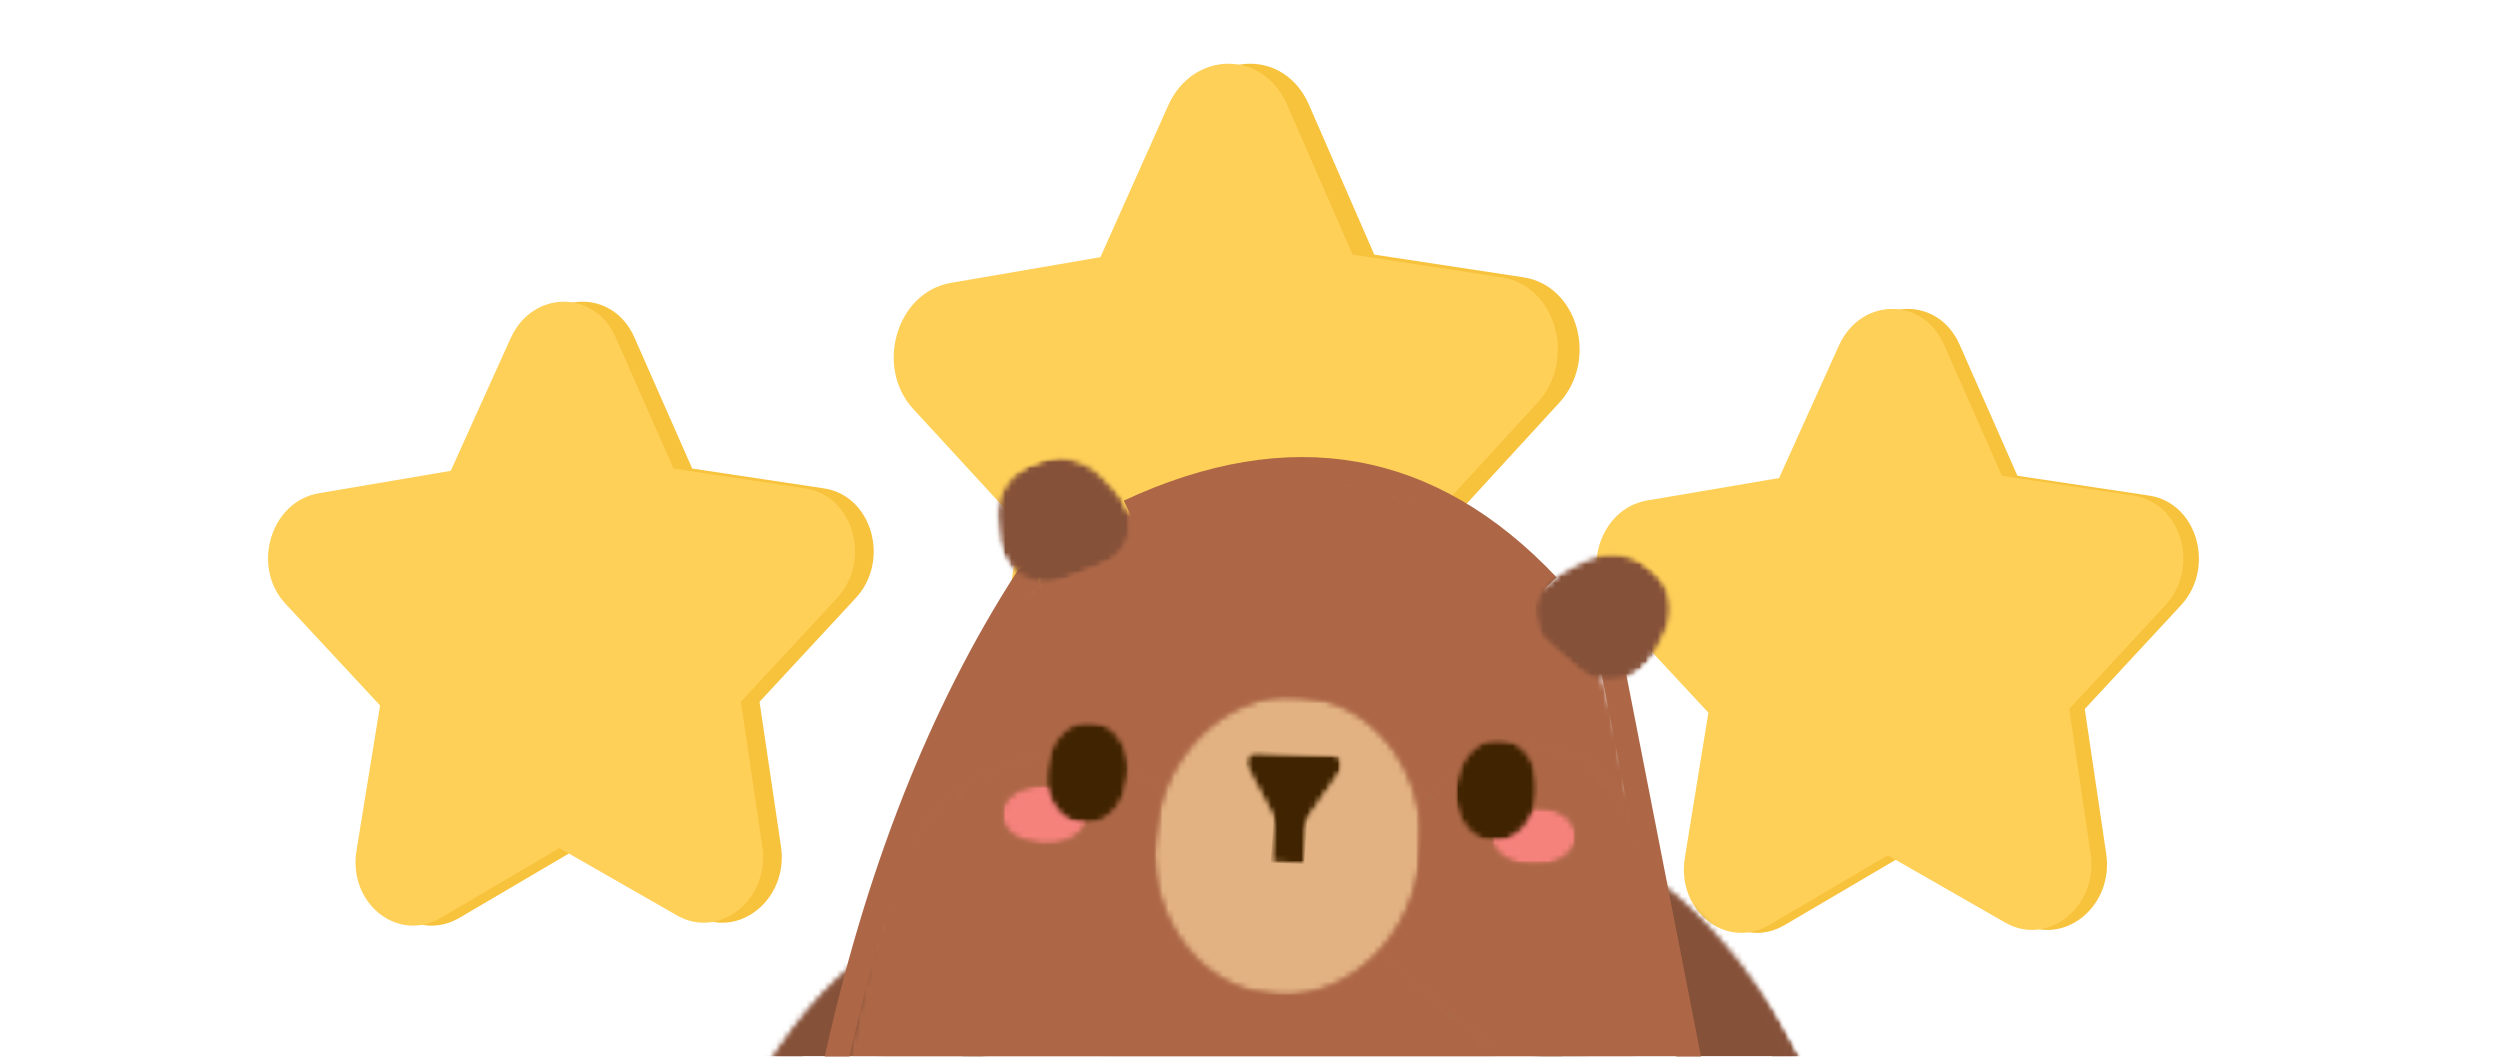 <svg width="414" height="175" viewBox="0 0 414 175" fill="none" xmlns="http://www.w3.org/2000/svg">
<g clip-path="url(#clip0_936_31453)">
<rect width="414" height="175" fill="white"/>
<path d="M216.724 17.262L227.582 42.163L252.288 45.923C261.254 47.286 264.755 59.58 258.196 66.714L240.191 86.339L244.207 113.765C245.661 123.727 236.227 131.438 228.224 126.807L206.192 114.049L183.967 127.253C175.899 132.046 166.572 124.524 168.171 114.531L172.59 87.021L154.867 67.755C148.407 60.752 152.09 48.387 161.077 46.842L185.837 42.584L197.063 17.46C201.167 8.344 212.748 8.227 216.724 17.262Z" fill="#F7C23C"/>
<path d="M213.118 17.262L223.977 42.163L248.683 45.923C257.649 47.286 261.149 59.58 254.591 66.714L236.585 86.339L240.602 113.765C242.056 123.727 232.622 131.438 224.619 126.807L202.586 114.049L180.362 127.253C172.294 132.046 162.967 124.524 164.565 114.531L168.984 87.021L151.261 67.755C144.801 60.752 148.484 48.387 157.472 46.842L182.232 42.584L193.457 17.46C197.561 8.344 209.142 8.227 213.118 17.262Z" fill="#FFD058"/>
<path d="M105.033 55.825L114.632 77.594L136.469 80.879C144.394 82.07 147.489 92.818 141.693 99.056L125.779 116.216L129.332 140.193C130.617 148.902 122.28 155.645 115.205 151.597L95.731 140.445L76.088 151.991C68.957 156.182 60.712 149.607 62.125 140.87L66.029 116.818L50.362 99.976C44.652 93.854 47.907 83.043 55.85 81.691L77.735 77.966L87.655 56C91.282 48.029 101.518 47.926 105.033 55.825Z" fill="#F7C23C"/>
<path d="M101.944 55.825L111.543 77.594L133.381 80.879C141.306 82.07 144.4 92.818 138.604 99.056L122.691 116.216L126.243 140.193C127.529 148.902 119.191 155.645 112.116 151.597L92.642 140.445L72.999 151.991C65.868 156.182 57.623 149.607 59.036 140.87L62.94 116.818L47.273 99.976C41.563 93.854 44.818 83.043 52.761 81.691L74.646 77.966L84.566 56C88.193 48.029 98.429 47.926 101.944 55.825Z" fill="#FFD058"/>
<path d="M324.489 57.021L334.088 78.79L355.926 82.075C363.851 83.267 366.945 94.014 361.149 100.252L345.236 117.412L348.788 141.389C350.073 150.098 341.736 156.841 334.661 152.793L315.187 141.641L295.544 153.187C288.413 157.379 280.168 150.803 281.581 142.066L285.485 118.014L269.818 101.172C264.108 95.05 267.363 84.239 275.306 82.888L297.191 79.162L307.111 57.196C310.738 49.226 320.974 49.123 324.489 57.021Z" fill="#F7C23C"/>
<path d="M321.914 57.021L331.513 78.79L353.35 82.075C361.275 83.267 364.37 94.014 358.574 100.252L342.66 117.412L346.212 141.389C347.498 150.098 339.16 156.841 332.086 152.793L312.611 141.641L292.968 153.187C285.838 157.379 277.593 150.803 279.006 142.066L282.91 118.014L267.243 101.172C261.533 95.05 264.787 84.239 272.731 82.888L294.615 79.162L304.536 57.196C308.162 49.226 318.399 49.123 321.914 57.021Z" fill="#FFD058"/>
<g filter="url(#filter0_d_936_31453)">
<mask id="mask0_936_31453" style="mask-type:luminance" maskUnits="userSpaceOnUse" x="131" y="76" width="136" height="128">
<path d="M131.214 87.309L256.543 76.802L266.102 192.942L140.772 203.449L131.214 87.309Z" fill="white"/>
</mask>
<g mask="url(#mask0_936_31453)">
<mask id="mask1_936_31453" style="mask-type:luminance" maskUnits="userSpaceOnUse" x="131" y="75" width="142" height="126">
<path d="M148.363 75.112L272.866 90.014L255.779 200.977L131.281 186.076L148.363 75.112Z" fill="white"/>
</mask>
<g mask="url(#mask1_936_31453)">
<mask id="mask2_936_31453" style="mask-type:luminance" maskUnits="userSpaceOnUse" x="137" y="82" width="126" height="114">
<path d="M210.693 82.576C234.456 85.42 253.376 102.079 257.662 123.932L261.836 145.202C264.465 158.605 259.974 172.46 249.758 182.431C239.543 192.402 224.848 197.278 210.276 195.533L176.943 191.54C162.365 189.795 149.678 181.648 142.849 169.634C136.02 157.62 135.873 143.213 142.464 130.913L152.914 111.394C163.657 91.34 186.931 79.731 210.693 82.576Z" fill="white"/>
</mask>
<g mask="url(#mask2_936_31453)">
<mask id="mask3_936_31453" style="mask-type:luminance" maskUnits="userSpaceOnUse" x="131" y="76" width="136" height="128">
<path d="M256.543 76.802L131.214 87.31L140.772 203.45L266.102 192.943L256.543 76.802Z" fill="white"/>
</mask>
<g mask="url(#mask3_936_31453)">
<mask id="mask4_936_31453" style="mask-type:luminance" maskUnits="userSpaceOnUse" x="131" y="75" width="142" height="126">
<path d="M148.363 75.113L272.866 90.015L255.779 200.978L131.281 186.076L148.363 75.113Z" fill="white"/>
</mask>
<g mask="url(#mask4_936_31453)">
<mask id="mask5_936_31453" style="mask-type:luminance" maskUnits="userSpaceOnUse" x="137" y="82" width="126" height="114">
<path d="M210.693 82.577C234.456 85.421 253.376 102.08 257.662 123.933L261.836 145.203C264.465 158.606 259.974 172.461 249.758 182.432C239.543 192.403 224.848 197.279 210.276 195.534L176.943 191.541C162.365 189.796 149.678 181.649 142.849 169.635C136.02 157.621 135.873 143.214 142.464 130.914L152.914 111.395C163.657 91.341 186.931 79.732 210.693 82.577Z" fill="white"/>
</mask>
<g mask="url(#mask5_936_31453)">
<path d="M131.114 73.05L290.121 92.083L273.034 203.047L114.027 184.014L131.114 73.05Z" fill="#AD6747"/>
</g>
</g>
</g>
</g>
</g>
</g>
<mask id="mask6_936_31453" style="mask-type:luminance" maskUnits="userSpaceOnUse" x="120" y="137" width="158" height="187">
<path d="M120.667 149.421L263.483 137.448L277.778 311.147L134.962 323.12L120.667 149.421Z" fill="white"/>
</mask>
<g mask="url(#mask6_936_31453)">
<mask id="mask7_936_31453" style="mask-type:luminance" maskUnits="userSpaceOnUse" x="126" y="143" width="148" height="176">
<path d="M216.179 145.428C208.666 143.699 200.216 142.854 192.043 143.539C183.876 144.224 176.123 146.201 169.07 149.157C168.921 149.245 168.771 149.258 168.622 149.34C142.185 161.004 124.187 187.46 126.198 216.624L130.58 269.869C131.742 283.992 138.91 297.03 150.509 306.113C162.107 315.196 177.186 319.58 192.426 318.302L220.355 315.961C252.067 313.302 275.818 287.326 273.399 257.939L269.02 204.725C266.218 175.402 244.447 152.286 216.179 145.428Z" fill="white"/>
</mask>
<g mask="url(#mask7_936_31453)">
<mask id="mask8_936_31453" style="mask-type:luminance" maskUnits="userSpaceOnUse" x="119" y="136" width="160" height="188">
<path d="M264.44 136.675L119.942 148.789L134.336 323.683L278.833 311.569L264.44 136.675Z" fill="white"/>
</mask>
<g mask="url(#mask8_936_31453)">
<mask id="mask9_936_31453" style="mask-type:luminance" maskUnits="userSpaceOnUse" x="120" y="137" width="158" height="187">
<path d="M120.667 149.422L263.483 137.449L277.778 311.148L134.962 323.121L120.667 149.422Z" fill="white"/>
</mask>
<g mask="url(#mask9_936_31453)">
<mask id="mask10_936_31453" style="mask-type:luminance" maskUnits="userSpaceOnUse" x="126" y="143" width="148" height="176">
<path d="M216.179 145.429C208.666 143.7 200.216 142.855 192.043 143.54C183.876 144.225 176.123 146.202 169.07 149.158C168.921 149.246 168.771 149.259 168.622 149.341C142.185 161.005 124.187 187.461 126.198 216.625L130.58 269.87C131.742 283.993 138.91 297.031 150.509 306.114C162.107 315.197 177.186 319.581 192.426 318.303L220.355 315.962C252.067 313.303 275.818 287.327 273.399 257.94L269.02 204.726C266.218 175.403 244.447 152.287 216.179 145.429Z" fill="white"/>
</mask>
<g mask="url(#mask10_936_31453)">
<path d="M277.779 311.148L134.963 323.121L120.668 149.422L263.484 137.449L277.779 311.148Z" fill="#AD6747"/>
</g>
</g>
</g>
</g>
</g>
<mask id="mask11_936_31453" style="mask-type:luminance" maskUnits="userSpaceOnUse" x="94" y="157" width="66" height="96">
<path d="M94.302 161.944L151.806 157.123L159.228 247.303L101.723 252.124L94.302 161.944Z" fill="white"/>
</mask>
<g mask="url(#mask11_936_31453)">
<mask id="mask12_936_31453" style="mask-type:luminance" maskUnits="userSpaceOnUse" x="89" y="153" width="76" height="104">
<path d="M126.02 153.228L164.272 165.897L128.131 256.746L89.874 244.083L126.02 153.228Z" fill="white"/>
</mask>
<g mask="url(#mask12_936_31453)">
<mask id="mask13_936_31453" style="mask-type:luminance" maskUnits="userSpaceOnUse" x="100" y="159" width="54" height="92">
<path d="M145.146 159.562C134.582 156.068 117.934 173.559 107.958 198.633C97.982 223.707 98.461 246.867 109.025 250.362C119.59 253.861 136.238 236.37 146.214 211.296C156.185 186.223 155.711 163.062 145.146 159.562Z" fill="white"/>
</mask>
<g mask="url(#mask13_936_31453)">
<mask id="mask14_936_31453" style="mask-type:luminance" maskUnits="userSpaceOnUse" x="94" y="157" width="66" height="96">
<path d="M151.806 157.123L94.302 161.944L101.723 252.124L159.228 247.303L151.806 157.123Z" fill="white"/>
</mask>
<g mask="url(#mask14_936_31453)">
<mask id="mask15_936_31453" style="mask-type:luminance" maskUnits="userSpaceOnUse" x="89" y="153" width="76" height="104">
<path d="M126.02 153.228L164.272 165.897L128.131 256.746L89.874 244.083L126.02 153.228Z" fill="white"/>
</mask>
<g mask="url(#mask15_936_31453)">
<mask id="mask16_936_31453" style="mask-type:luminance" maskUnits="userSpaceOnUse" x="100" y="159" width="54" height="92">
<path d="M145.146 159.562C134.582 156.068 117.934 173.559 107.958 198.633C97.982 223.707 98.461 246.867 109.025 250.362C119.59 253.861 136.238 236.37 146.214 211.296C156.185 186.223 155.711 163.062 145.146 159.562Z" fill="white"/>
</mask>
<g mask="url(#mask16_936_31453)">
<path d="M126.021 153.228L164.273 165.897L128.132 256.746L89.876 244.083L126.021 153.228Z" fill="#865139"/>
</g>
</g>
</g>
</g>
</g>
</g>
<mask id="mask17_936_31453" style="mask-type:luminance" maskUnits="userSpaceOnUse" x="94" y="157" width="66" height="96">
<path d="M151.196 157.844L158.508 246.695L102.333 251.404L95.021 162.553L151.196 157.844Z" fill="white" stroke="white" stroke-width="1.333"/>
</mask>
<g mask="url(#mask17_936_31453)">
<mask id="mask18_936_31453" style="mask-type:luminance" maskUnits="userSpaceOnUse" x="89" y="153" width="76" height="105">
<path d="M163.611 166.38L127.845 256.289L90.64 243.966L126.407 154.058L163.611 166.38Z" fill="white" stroke="white" stroke-width="1.333"/>
</mask>
<g mask="url(#mask18_936_31453)">
<mask id="mask19_936_31453" style="mask-type:luminance" maskUnits="userSpaceOnUse" x="89" y="153" width="76" height="105">
<path d="M163.493 166.342L127.485 256.845L90.399 244.567L126.402 154.064L163.493 166.342Z" fill="white" stroke="white" stroke-width="1.333"/>
</mask>
<g mask="url(#mask19_936_31453)">
<mask id="mask20_936_31453" style="mask-type:luminance" maskUnits="userSpaceOnUse" x="100" y="159" width="54" height="92">
<path d="M136.568 161.267C139.674 159.773 142.509 159.394 144.93 160.195C147.345 160.994 149.236 162.929 150.558 165.868C151.883 168.813 152.613 172.722 152.708 177.349C152.898 186.598 150.55 198.566 145.588 211.04C140.627 223.512 134.014 234.073 127.357 241.067C124.027 244.565 120.708 247.147 117.603 248.641C114.498 250.134 111.662 250.514 109.24 249.712L109.24 249.711C106.826 248.913 104.934 246.978 103.611 244.04C102.286 241.095 101.556 237.186 101.46 232.559C101.269 223.31 103.618 211.342 108.582 198.868C113.543 186.395 120.156 175.834 126.814 168.84C130.143 165.343 133.463 162.76 136.568 161.267Z" fill="white" stroke="white" stroke-width="1.333"/>
</mask>
<g mask="url(#mask20_936_31453)">
<path d="M145.141 159.563C134.582 156.068 117.933 173.554 107.962 198.622C97.986 223.691 98.465 246.851 109.029 250.345C119.588 253.84 136.237 236.354 146.208 211.286C156.178 186.218 155.705 163.057 145.141 159.563Z" stroke="#865139" stroke-width="8"/>
</g>
</g>
</g>
</g>
<mask id="mask21_936_31453" style="mask-type:luminance" maskUnits="userSpaceOnUse" x="239" y="141" width="64" height="97">
<path d="M239.937 145.607L294.492 141.034L302.026 232.58L247.471 237.154L239.937 145.607Z" fill="white"/>
</mask>
<g mask="url(#mask21_936_31453)">
<mask id="mask22_936_31453" style="mask-type:luminance" maskUnits="userSpaceOnUse" x="229" y="137" width="83" height="104">
<path d="M311.206 223.637L274.387 240.422L229.626 154.012L266.451 137.226L311.206 223.637Z" fill="white"/>
</mask>
<g mask="url(#mask22_936_31453)">
<mask id="mask23_936_31453" style="mask-type:luminance" maskUnits="userSpaceOnUse" x="241" y="144" width="59" height="89">
<path d="M292.8 232.032C302.968 227.397 301.195 204.307 288.84 180.461C276.491 156.614 258.235 141.038 248.067 145.674C237.899 150.304 239.666 173.394 252.021 197.246C264.376 221.093 282.633 236.668 292.8 232.032Z" fill="white"/>
</mask>
<g mask="url(#mask23_936_31453)">
<mask id="mask24_936_31453" style="mask-type:luminance" maskUnits="userSpaceOnUse" x="239" y="141" width="64" height="97">
<path d="M294.492 141.035L239.937 145.608L247.471 237.155L302.026 232.581L294.492 141.035Z" fill="white"/>
</mask>
<g mask="url(#mask24_936_31453)">
<mask id="mask25_936_31453" style="mask-type:luminance" maskUnits="userSpaceOnUse" x="229" y="137" width="83" height="104">
<path d="M311.206 223.638L274.387 240.423L229.626 154.013L266.451 137.227L311.206 223.638Z" fill="white"/>
</mask>
<g mask="url(#mask25_936_31453)">
<mask id="mask26_936_31453" style="mask-type:luminance" maskUnits="userSpaceOnUse" x="241" y="144" width="59" height="89">
<path d="M292.8 232.033C302.968 227.398 301.195 204.308 288.84 180.462C276.491 156.614 258.235 141.039 248.067 145.675C237.899 150.305 239.666 173.395 252.021 197.247C264.376 221.094 282.633 236.669 292.8 232.033Z" fill="white"/>
</mask>
<g mask="url(#mask26_936_31453)">
<path d="M311.206 223.639L274.387 240.424L229.626 154.014L266.451 137.228L311.206 223.639Z" fill="#865139"/>
</g>
</g>
</g>
</g>
</g>
</g>
<mask id="mask27_936_31453" style="mask-type:luminance" maskUnits="userSpaceOnUse" x="239" y="141" width="64" height="97">
<path d="M293.882 141.754L301.307 231.972L248.081 236.434L240.656 146.216L293.882 141.754Z" fill="white" stroke="white" stroke-width="1.333"/>
</mask>
<g mask="url(#mask27_936_31453)">
<mask id="mask28_936_31453" style="mask-type:luminance" maskUnits="userSpaceOnUse" x="229" y="136" width="83" height="105">
<path d="M310.292 223.32L274.475 239.651L230.184 154.142L266 137.818L310.292 223.32Z" fill="white" stroke="white" stroke-width="1.333"/>
</mask>
<g mask="url(#mask28_936_31453)">
<mask id="mask29_936_31453" style="mask-type:luminance" maskUnits="userSpaceOnUse" x="229" y="136" width="83" height="105">
<path d="M310.291 223.32L274.592 239.598L230.005 153.517L265.708 137.245L310.291 223.32Z" fill="white" stroke="white" stroke-width="1.333"/>
</mask>
<g mask="url(#mask29_936_31453)">
<mask id="mask30_936_31453" style="mask-type:luminance" maskUnits="userSpaceOnUse" x="241" y="144" width="59" height="89">
<path d="M248.349 146.29C250.683 145.225 253.541 145.293 256.774 146.438C260.007 147.583 263.558 149.788 267.209 152.902C274.508 159.129 282.11 168.91 288.254 180.773C294.398 192.636 297.895 204.281 298.602 213.502C298.956 218.114 298.609 222.082 297.576 225.158C296.61 228.035 295.06 230.09 292.953 231.209L292.524 231.42C290.192 232.484 287.335 232.417 284.103 231.272C280.871 230.128 277.32 227.923 273.669 224.809C266.37 218.583 258.769 208.804 252.625 196.942C246.481 185.076 242.984 173.431 242.276 164.21C241.922 159.598 242.269 155.629 243.301 152.553C244.331 149.485 246.024 147.35 248.349 146.29Z" fill="white" stroke="white" stroke-width="1.333"/>
</mask>
<g mask="url(#mask30_936_31453)">
<path d="M292.799 232.026C302.967 227.396 301.194 204.306 288.846 180.465C276.497 156.623 258.24 141.047 248.073 145.683C237.911 150.318 239.683 173.402 252.032 197.25C264.381 221.091 282.637 236.662 292.799 232.026Z" stroke="#865139" stroke-width="8"/>
</g>
</g>
</g>
</g>
<mask id="mask31_936_31453" style="mask-type:luminance" maskUnits="userSpaceOnUse" x="141" y="123" width="142" height="142">
<path d="M141.048 134.637L272.275 123.635L282.958 253.44L151.73 264.441L141.048 134.637Z" fill="white"/>
</mask>
<g mask="url(#mask31_936_31453)">
<mask id="mask32_936_31453" style="mask-type:luminance" maskUnits="userSpaceOnUse" x="139" y="119" width="189" height="175">
<path d="M327.276 208.268L221.204 293.436L139.005 204.946L245.078 119.778L327.276 208.268Z" fill="white"/>
</mask>
<g mask="url(#mask32_936_31453)">
<mask id="mask33_936_31453" style="mask-type:luminance" maskUnits="userSpaceOnUse" x="147" y="127" width="134" height="128">
<path d="M255.203 253.805L160.098 223.207C153.622 221.122 148.879 215.984 147.65 209.719C146.427 203.453 148.895 197.007 154.133 192.8L230.134 131.779C235.373 127.567 242.593 126.236 249.083 128.277C255.572 130.318 260.354 135.431 261.628 141.687L280.341 233.618C281.605 239.822 279.174 246.227 273.979 250.398C268.79 254.568 261.619 255.868 255.203 253.805Z" fill="white"/>
</mask>
<g mask="url(#mask33_936_31453)">
<mask id="mask34_936_31453" style="mask-type:luminance" maskUnits="userSpaceOnUse" x="141" y="123" width="142" height="142">
<path d="M272.275 123.635L141.048 134.637L151.73 264.441L282.958 253.44L272.275 123.635Z" fill="white"/>
</mask>
<g mask="url(#mask34_936_31453)">
<mask id="mask35_936_31453" style="mask-type:luminance" maskUnits="userSpaceOnUse" x="141" y="123" width="142" height="142">
<path d="M141.052 134.69L272.279 123.689L282.957 253.44L151.73 264.441L141.052 134.69Z" fill="white"/>
</mask>
<g mask="url(#mask35_936_31453)">
<mask id="mask36_936_31453" style="mask-type:luminance" maskUnits="userSpaceOnUse" x="139" y="119" width="189" height="175">
<path d="M327.276 208.268L221.204 293.436L139.005 204.946L245.078 119.778L327.276 208.268Z" fill="white"/>
</mask>
<g mask="url(#mask36_936_31453)">
<mask id="mask37_936_31453" style="mask-type:luminance" maskUnits="userSpaceOnUse" x="147" y="127" width="134" height="128">
<path d="M255.203 253.805L160.098 223.207C153.622 221.122 148.879 215.984 147.65 209.719C146.427 203.453 148.895 197.007 154.133 192.8L230.134 131.779C235.373 127.567 242.593 126.236 249.083 128.277C255.572 130.318 260.354 135.431 261.628 141.687L280.341 233.618C281.605 239.822 279.174 246.227 273.979 250.398C268.79 254.568 261.619 255.868 255.203 253.805Z" fill="white"/>
</mask>
<g mask="url(#mask37_936_31453)">
<path d="M349.833 213.019L222.979 314.87L128.615 213.287L255.468 111.436L349.833 213.019Z" fill="#AD6747"/>
</g>
</g>
</g>
</g>
</g>
</g>
</g>
<mask id="mask38_936_31453" style="mask-type:luminance" maskUnits="userSpaceOnUse" x="115" y="122" width="131" height="123">
<path d="M115.645 132.639L236.551 122.502L245.771 234.544L124.865 244.68L115.645 132.639Z" fill="white"/>
</mask>
<g mask="url(#mask38_936_31453)">
<mask id="mask39_936_31453" style="mask-type:luminance" maskUnits="userSpaceOnUse" x="87" y="117" width="168" height="155">
<path d="M179.289 271.691L87.379 199.719L162.555 117.479L254.46 189.452L179.289 271.691Z" fill="white"/>
</mask>
<g mask="url(#mask39_936_31453)">
<mask id="mask40_936_31453" style="mask-type:luminance" maskUnits="userSpaceOnUse" x="123" y="129" width="119" height="113">
<path d="M123.879 209.573L136.201 152.407C138.328 142.523 145.937 134.35 156.182 130.944C166.427 127.532 177.779 129.397 185.999 135.839L230.873 170.975C239.099 177.417 242.959 187.466 241.026 197.387C239.088 207.304 231.645 215.597 221.466 219.18L162.596 239.889C152.66 243.387 141.54 241.66 133.512 235.373C125.484 229.086 121.802 219.222 123.879 209.573Z" fill="white"/>
</mask>
<g mask="url(#mask40_936_31453)">
<mask id="mask41_936_31453" style="mask-type:luminance" maskUnits="userSpaceOnUse" x="115" y="122" width="131" height="123">
<path d="M236.551 122.502L115.645 132.639L124.865 244.68L245.771 234.544L236.551 122.502Z" fill="white"/>
</mask>
<g mask="url(#mask41_936_31453)">
<mask id="mask42_936_31453" style="mask-type:luminance" maskUnits="userSpaceOnUse" x="87" y="117" width="168" height="155">
<path d="M179.289 271.691L87.379 199.719L162.555 117.479L254.46 189.452L179.289 271.691Z" fill="white"/>
</mask>
<g mask="url(#mask42_936_31453)">
<mask id="mask43_936_31453" style="mask-type:luminance" maskUnits="userSpaceOnUse" x="123" y="129" width="119" height="113">
<path d="M123.879 209.573L136.201 152.407C138.328 142.523 145.937 134.35 156.182 130.944C166.427 127.532 177.779 129.397 185.999 135.839L230.873 170.975C239.099 177.417 242.959 187.466 241.026 197.387C239.088 207.304 231.645 215.597 221.466 219.18L162.596 239.889C152.66 243.387 141.54 241.66 133.512 235.373C125.484 229.086 121.802 219.222 123.879 209.573Z" fill="white"/>
</mask>
<g mask="url(#mask43_936_31453)">
<path d="M175.624 305.663L51.789 208.684L146.593 104.974L270.428 201.952L175.624 305.663Z" fill="#AD6747"/>
</g>
</g>
</g>
</g>
</g>
</g>
<path d="M256.862 113.577C269.13 176.313 276.93 216.207 280.265 233.26" stroke="#AD6747" stroke-width="4"/>
<path d="M160.025 99.85C131.334 144.362 117.626 207.808 118.907 290.178" stroke="#AD6747" stroke-width="4" stroke-linecap="round"/>
<mask id="mask44_936_31453" style="mask-type:luminance" maskUnits="userSpaceOnUse" x="152" y="78" width="27" height="24">
<path d="M152.881 79.989L176.472 78.011L178.271 99.873L154.68 101.851L152.881 79.989Z" fill="white"/>
</mask>
<g mask="url(#mask44_936_31453)">
<mask id="mask45_936_31453" style="mask-type:luminance" maskUnits="userSpaceOnUse" x="150" y="76" width="30" height="27">
<path d="M150.912 84.615L171.614 76.484L179.732 94.791L159.03 102.922L150.912 84.615Z" fill="white"/>
</mask>
<g mask="url(#mask45_936_31453)">
<mask id="mask46_936_31453" style="mask-type:luminance" maskUnits="userSpaceOnUse" x="155" y="79" width="23" height="22">
<path d="M161.271 80.543C165.226 78.992 169.77 79.944 172.549 82.914L175.257 85.798C176.967 87.622 177.618 90.104 177.001 92.472C176.39 94.845 174.591 96.812 172.17 97.762L166.625 99.941C164.198 100.892 161.446 100.709 159.226 99.454C157.006 98.195 155.585 96.014 155.409 93.594L155.134 89.753C154.849 85.805 157.322 82.094 161.271 80.543Z" fill="white"/>
</mask>
<g mask="url(#mask46_936_31453)">
<mask id="mask47_936_31453" style="mask-type:luminance" maskUnits="userSpaceOnUse" x="152" y="78" width="27" height="24">
<path d="M176.471 78.011L152.88 79.989L154.679 101.851L178.271 99.873L176.471 78.011Z" fill="white"/>
</mask>
<g mask="url(#mask47_936_31453)">
<mask id="mask48_936_31453" style="mask-type:luminance" maskUnits="userSpaceOnUse" x="154" y="78" width="25" height="24">
<path d="M154.061 79.891L176.471 78.012L178.27 99.874L155.86 101.752L154.061 79.891Z" fill="white"/>
</mask>
<g mask="url(#mask48_936_31453)">
<mask id="mask49_936_31453" style="mask-type:luminance" maskUnits="userSpaceOnUse" x="150" y="76" width="30" height="27">
<path d="M150.912 84.615L171.614 76.484L179.732 94.791L159.03 102.922L150.912 84.615Z" fill="white"/>
</mask>
<g mask="url(#mask49_936_31453)">
<mask id="mask50_936_31453" style="mask-type:luminance" maskUnits="userSpaceOnUse" x="155" y="79" width="23" height="22">
<path d="M161.271 80.543C165.226 78.992 169.77 79.944 172.549 82.914L175.257 85.798C176.967 87.622 177.618 90.104 177.001 92.472C176.39 94.845 174.591 96.812 172.17 97.762L166.625 99.941C164.198 100.892 161.446 100.709 159.226 99.454C157.006 98.195 155.585 96.014 155.409 93.594L155.134 89.753C154.849 85.805 157.322 82.094 161.271 80.543Z" fill="white"/>
</mask>
<g mask="url(#mask50_936_31453)">
<path d="M148.041 85.737L174.479 75.358L182.602 93.663L156.165 104.049L148.041 85.737Z" fill="#865139"/>
</g>
</g>
</g>
</g>
</g>
</g>
</g>
<mask id="mask51_936_31453" style="mask-type:luminance" maskUnits="userSpaceOnUse" x="154" y="132" width="18" height="14">
<path d="M154.317 133.524L170.537 132.165L171.549 144.462L155.329 145.822L154.317 133.524Z" fill="white"/>
</mask>
<g mask="url(#mask51_936_31453)">
<mask id="mask52_936_31453" style="mask-type:luminance" maskUnits="userSpaceOnUse" x="155" y="133" width="16" height="12">
<path d="M170.483 134.266L169.834 144.214L155.436 143.599L156.084 133.645L170.483 134.266Z" fill="white"/>
</mask>
<g mask="url(#mask52_936_31453)">
<mask id="mask53_936_31453" style="mask-type:luminance" maskUnits="userSpaceOnUse" x="155" y="133" width="16" height="11">
<path d="M170.156 139.243C170.336 136.492 167.265 134.127 163.296 133.96C159.332 133.787 155.966 135.875 155.787 138.626C155.613 141.37 158.684 143.735 162.647 143.908C166.617 144.081 169.976 141.988 170.156 139.243Z" fill="white"/>
</mask>
<g mask="url(#mask53_936_31453)">
<mask id="mask54_936_31453" style="mask-type:luminance" maskUnits="userSpaceOnUse" x="154" y="132" width="18" height="14">
<path d="M170.537 132.166L154.317 133.525L155.329 145.823L171.549 144.463L170.537 132.166Z" fill="white"/>
</mask>
<g mask="url(#mask54_936_31453)">
<mask id="mask55_936_31453" style="mask-type:luminance" maskUnits="userSpaceOnUse" x="154" y="132" width="18" height="14">
<path d="M154.937 133.86L170.153 132.585L171.071 143.734L155.854 145.01L154.937 133.86Z" fill="white"/>
</mask>
<g mask="url(#mask55_936_31453)">
<mask id="mask56_936_31453" style="mask-type:luminance" maskUnits="userSpaceOnUse" x="155" y="133" width="16" height="12">
<path d="M170.483 134.266L169.834 144.215L155.436 143.6L156.084 133.646L170.483 134.266Z" fill="white"/>
</mask>
<g mask="url(#mask56_936_31453)">
<mask id="mask57_936_31453" style="mask-type:luminance" maskUnits="userSpaceOnUse" x="155" y="133" width="16" height="11">
<path d="M170.156 139.244C170.336 136.493 167.265 134.128 163.296 133.961C159.332 133.788 155.966 135.876 155.787 138.627C155.613 141.371 158.684 143.736 162.647 143.909C166.617 144.082 169.976 141.989 170.156 139.244Z" fill="white"/>
</mask>
<g mask="url(#mask57_936_31453)">
<path d="M170.483 134.266L169.835 144.215L155.477 143.602L156.125 133.648L170.483 134.266Z" fill="#F6827C"/>
</g>
</g>
</g>
</g>
</g>
</g>
</g>
<mask id="mask58_936_31453" style="mask-type:luminance" maskUnits="userSpaceOnUse" x="160" y="121" width="19" height="22">
<path d="M160.903 123.342L177.122 121.982L178.697 141.111L162.478 142.471L160.903 123.342Z" fill="white"/>
</mask>
<g mask="url(#mask58_936_31453)">
<mask id="mask59_936_31453" style="mask-type:luminance" maskUnits="userSpaceOnUse" x="162" y="123" width="16" height="18">
<path d="M163.718 123.084L177.494 123.676L176.374 140.859L162.598 140.268L163.718 123.084Z" fill="white"/>
</mask>
<g mask="url(#mask59_936_31453)">
<mask id="mask60_936_31453" style="mask-type:luminance" maskUnits="userSpaceOnUse" x="163" y="123" width="14" height="18">
<path d="M170.603 123.378C166.803 123.218 163.466 126.921 163.159 131.655C162.853 136.388 165.686 140.364 169.486 140.524C173.292 140.688 176.624 136.986 176.935 132.246C177.242 127.513 174.41 123.542 170.603 123.378Z" fill="white"/>
</mask>
<g mask="url(#mask60_936_31453)">
<mask id="mask61_936_31453" style="mask-type:luminance" maskUnits="userSpaceOnUse" x="160" y="121" width="19" height="22">
<path d="M177.123 121.982L160.904 123.342L162.479 142.471L178.698 141.111L177.123 121.982Z" fill="white"/>
</mask>
<g mask="url(#mask61_936_31453)">
<mask id="mask62_936_31453" style="mask-type:luminance" maskUnits="userSpaceOnUse" x="161" y="122" width="18" height="20">
<path d="M161.564 123.394L177.133 122.088L178.644 140.454L163.076 141.759L161.564 123.394Z" fill="white"/>
</mask>
<g mask="url(#mask62_936_31453)">
<mask id="mask63_936_31453" style="mask-type:luminance" maskUnits="userSpaceOnUse" x="162" y="123" width="16" height="18">
<path d="M163.72 123.084L177.496 123.676L176.376 140.859L162.6 140.268L163.72 123.084Z" fill="white"/>
</mask>
<g mask="url(#mask63_936_31453)">
<mask id="mask64_936_31453" style="mask-type:luminance" maskUnits="userSpaceOnUse" x="163" y="123" width="14" height="18">
<path d="M170.605 123.378C166.805 123.218 163.468 126.921 163.161 131.655C162.855 136.388 165.688 140.364 169.488 140.524C173.294 140.688 176.626 136.986 176.937 132.246C177.244 127.513 174.411 123.542 170.605 123.378Z" fill="white"/>
</mask>
<g mask="url(#mask64_936_31453)">
<path d="M163.72 123.084L177.496 123.676L176.378 140.811L162.602 140.22L163.72 123.084Z" fill="#402300"/>
</g>
</g>
</g>
</g>
</g>
</g>
</g>
<mask id="mask65_936_31453" style="mask-type:luminance" maskUnits="userSpaceOnUse" x="236" y="136" width="16" height="13">
<path d="M236.312 137.656L251.057 136.42L251.957 147.351L237.212 148.587L236.312 137.656Z" fill="white"/>
</mask>
<g mask="url(#mask65_936_31453)">
<mask id="mask66_936_31453" style="mask-type:luminance" maskUnits="userSpaceOnUse" x="236" y="137" width="16" height="11">
<path d="M251.456 137.746L250.808 147.7L236.404 147.08L237.052 137.127L251.456 137.746Z" fill="white"/>
</mask>
<g mask="url(#mask66_936_31453)">
<mask id="mask67_936_31453" style="mask-type:luminance" maskUnits="userSpaceOnUse" x="236" y="137" width="16" height="11">
<path d="M251.13 142.723C251.31 139.978 248.238 137.607 244.269 137.44C240.3 137.268 236.94 139.355 236.76 142.106C236.58 144.851 239.652 147.216 243.621 147.389C247.59 147.561 250.95 145.468 251.13 142.723Z" fill="white"/>
</mask>
<g mask="url(#mask67_936_31453)">
<mask id="mask68_936_31453" style="mask-type:luminance" maskUnits="userSpaceOnUse" x="236" y="136" width="16" height="13">
<path d="M251.058 136.42L236.313 137.656L237.213 148.587L251.958 147.351L251.058 136.42Z" fill="white"/>
</mask>
<g mask="url(#mask68_936_31453)">
<mask id="mask69_936_31453" style="mask-type:luminance" maskUnits="userSpaceOnUse" x="236" y="137" width="16" height="11">
<path d="M251.457 137.746L250.809 147.7L236.405 147.08L237.053 137.127L251.457 137.746Z" fill="white"/>
</mask>
<g mask="url(#mask69_936_31453)">
<mask id="mask70_936_31453" style="mask-type:luminance" maskUnits="userSpaceOnUse" x="236" y="137" width="16" height="11">
<path d="M251.13 142.723C251.31 139.978 248.238 137.607 244.269 137.44C240.3 137.268 236.94 139.355 236.76 142.106C236.58 144.851 239.652 147.216 243.621 147.389C247.59 147.561 250.95 145.468 251.13 142.723Z" fill="white"/>
</mask>
<g mask="url(#mask70_936_31453)">
<path d="M251.457 137.746L250.809 147.7L236.451 147.081L237.099 137.128L251.457 137.746Z" fill="#F6827C"/>
</g>
</g>
</g>
</g>
</g>
</g>
<mask id="mask71_936_31453" style="mask-type:luminance" maskUnits="userSpaceOnUse" x="229" y="124" width="17" height="21">
<path d="M229.403 125.854L244.148 124.617L245.722 143.746L230.978 144.983L229.403 125.854Z" fill="white"/>
</mask>
<g mask="url(#mask71_936_31453)">
<mask id="mask72_936_31453" style="mask-type:luminance" maskUnits="userSpaceOnUse" x="230" y="125" width="16" height="19">
<path d="M231.515 125.999L245.285 126.591L244.165 143.775L230.395 143.183L231.515 125.999Z" fill="white"/>
</mask>
<g mask="url(#mask72_936_31453)">
<mask id="mask73_936_31453" style="mask-type:luminance" maskUnits="userSpaceOnUse" x="230" y="126" width="15" height="18">
<path d="M238.4 126.297C234.599 126.132 231.262 129.836 230.956 134.569C230.644 139.308 233.482 143.278 237.282 143.443C241.088 143.603 244.42 139.9 244.726 135.167C245.038 130.427 242.206 126.457 238.4 126.297Z" fill="white"/>
</mask>
<g mask="url(#mask73_936_31453)">
<mask id="mask74_936_31453" style="mask-type:luminance" maskUnits="userSpaceOnUse" x="229" y="124" width="17" height="21">
<path d="M244.148 124.617L229.403 125.854L230.978 144.983L245.722 143.746L244.148 124.617Z" fill="white"/>
</mask>
<g mask="url(#mask74_936_31453)">
<mask id="mask75_936_31453" style="mask-type:luminance" maskUnits="userSpaceOnUse" x="229" y="125" width="17" height="20">
<path d="M229.497 126.286L244.184 125.055L245.696 143.421L231.009 144.652L229.497 126.286Z" fill="white"/>
</mask>
<g mask="url(#mask75_936_31453)">
<mask id="mask76_936_31453" style="mask-type:luminance" maskUnits="userSpaceOnUse" x="230" y="125" width="16" height="19">
<path d="M231.515 125.999L245.285 126.591L244.165 143.775L230.395 143.183L231.515 125.999Z" fill="white"/>
</mask>
<g mask="url(#mask76_936_31453)">
<mask id="mask77_936_31453" style="mask-type:luminance" maskUnits="userSpaceOnUse" x="230" y="126" width="15" height="18">
<path d="M238.4 126.297C234.599 126.132 231.262 129.836 230.956 134.569C230.644 139.308 233.482 143.278 237.282 143.443C241.088 143.603 244.42 139.9 244.726 135.167C245.038 130.427 242.206 126.457 238.4 126.297Z" fill="white"/>
</mask>
<g mask="url(#mask77_936_31453)">
<path d="M231.514 125.998L245.284 126.591L244.172 143.725L230.396 143.134L231.514 125.998Z" fill="#402300"/>
</g>
</g>
</g>
</g>
</g>
</g>
</g>
<mask id="mask78_936_31453" style="mask-type:luminance" maskUnits="userSpaceOnUse" x="178" y="116" width="51" height="56">
<path d="M178.484 120.492L224.193 116.66L228.353 167.216L182.645 171.048L178.484 120.492Z" fill="white"/>
</mask>
<g mask="url(#mask78_936_31453)">
<mask id="mask79_936_31453" style="mask-type:luminance" maskUnits="userSpaceOnUse" x="179" y="118" width="48" height="52">
<path d="M182.752 118.296L226.978 120.199L223.739 169.919L179.519 168.015L182.752 118.296Z" fill="white"/>
</mask>
<g mask="url(#mask79_936_31453)">
<mask id="mask80_936_31453" style="mask-type:luminance" maskUnits="userSpaceOnUse" x="181" y="119" width="45" height="50">
<path d="M204.868 119.247C192.652 118.724 182.03 129.401 181.139 143.094C180.248 156.786 189.426 168.313 201.636 168.837C213.847 169.367 224.474 158.689 225.365 144.996C226.256 131.298 217.078 119.772 204.868 119.247Z" fill="white"/>
</mask>
<g mask="url(#mask80_936_31453)">
<mask id="mask81_936_31453" style="mask-type:luminance" maskUnits="userSpaceOnUse" x="178" y="116" width="51" height="56">
<path d="M224.193 116.66L178.484 120.492L182.645 171.048L228.353 167.216L224.193 116.66Z" fill="white"/>
</mask>
<g mask="url(#mask81_936_31453)">
<mask id="mask82_936_31453" style="mask-type:luminance" maskUnits="userSpaceOnUse" x="179" y="118" width="48" height="52">
<path d="M182.752 118.296L226.978 120.199L223.739 169.919L179.519 168.015L182.752 118.296Z" fill="white"/>
</mask>
<g mask="url(#mask82_936_31453)">
<mask id="mask83_936_31453" style="mask-type:luminance" maskUnits="userSpaceOnUse" x="181" y="119" width="45" height="50">
<path d="M204.868 119.247C192.652 118.724 182.03 129.401 181.139 143.094C180.248 156.786 189.426 168.313 201.636 168.837C213.847 169.367 224.474 158.689 225.365 144.996C226.256 131.298 217.078 119.772 204.868 119.247Z" fill="white"/>
</mask>
<g mask="url(#mask83_936_31453)">
<path d="M182.752 118.296L226.978 120.199L223.75 169.762L179.53 167.858L182.752 118.296Z" fill="#E2B282"/>
</g>
</g>
</g>
</g>
</g>
</g>
<mask id="mask84_936_31453" style="mask-type:luminance" maskUnits="userSpaceOnUse" x="195" y="125" width="20" height="19">
<path d="M195.378 127.331L213.072 125.848L214.421 142.244L196.727 143.727L195.378 127.331Z" fill="white"/>
</mask>
<g mask="url(#mask84_936_31453)">
<mask id="mask85_936_31453" style="mask-type:luminance" maskUnits="userSpaceOnUse" x="195" y="128" width="18" height="15">
<path d="M196.259 128.246L212.578 128.947L211.688 142.651L195.369 141.95L196.259 128.246Z" fill="white"/>
</mask>
<g mask="url(#mask85_936_31453)">
<mask id="mask86_936_31453" style="mask-type:luminance" maskUnits="userSpaceOnUse" x="196" y="128" width="17" height="15">
<path d="M205.221 141.446L212.095 131.61C212.475 131.073 212.511 130.393 212.204 129.827C211.896 129.256 211.28 128.894 210.593 128.861L198.214 128.329C197.528 128.301 196.869 128.614 196.49 129.151C196.111 129.688 196.062 130.369 196.37 130.934L201.927 141.303C202.228 141.863 202.832 142.232 203.513 142.261C204.194 142.29 204.847 141.977 205.221 141.446Z" fill="white"/>
</mask>
<g mask="url(#mask86_936_31453)">
<mask id="mask87_936_31453" style="mask-type:luminance" maskUnits="userSpaceOnUse" x="195" y="125" width="20" height="19">
<path d="M213.071 125.848L195.377 127.331L196.726 143.727L214.42 142.244L213.071 125.848Z" fill="white"/>
</mask>
<g mask="url(#mask87_936_31453)">
<mask id="mask88_936_31453" style="mask-type:luminance" maskUnits="userSpaceOnUse" x="195" y="126" width="19" height="18">
<path d="M195.796 128.123L212.43 126.729L213.671 141.812L197.037 143.206L195.796 128.123Z" fill="white"/>
</mask>
<g mask="url(#mask88_936_31453)">
<mask id="mask89_936_31453" style="mask-type:luminance" maskUnits="userSpaceOnUse" x="195" y="128" width="18" height="15">
<path d="M196.258 128.245L212.577 128.946L211.687 142.65L195.368 141.949L196.258 128.245Z" fill="white"/>
</mask>
<g mask="url(#mask89_936_31453)">
<mask id="mask90_936_31453" style="mask-type:luminance" maskUnits="userSpaceOnUse" x="196" y="128" width="17" height="15">
<path d="M205.22 141.445L212.095 131.609C212.474 131.072 212.51 130.392 212.203 129.826C211.895 129.256 211.279 128.893 210.592 128.86L198.213 128.328C197.527 128.3 196.868 128.613 196.489 129.15C196.11 129.687 196.062 130.368 196.369 130.933L201.926 141.302C202.227 141.862 202.831 142.231 203.512 142.26C204.193 142.289 204.846 141.976 205.22 141.445Z" fill="white"/>
</mask>
<g mask="url(#mask90_936_31453)">
<path d="M194.896 128.187L213.945 129.003L212.938 144.458L193.889 143.642L194.896 128.187Z" fill="#402300"/>
</g>
</g>
</g>
</g>
</g>
</g>
</g>
<mask id="mask91_936_31453" style="mask-type:luminance" maskUnits="userSpaceOnUse" x="199" y="134" width="10" height="15">
<path d="M199.002 135.281L207.849 134.54L208.973 148.203L200.126 148.945L199.002 135.281Z" fill="white"/>
</mask>
<g mask="url(#mask91_936_31453)">
<mask id="mask92_936_31453" style="mask-type:luminance" maskUnits="userSpaceOnUse" x="200" y="135" width="7" height="13">
<path d="M201.178 135.588L206.713 135.823L205.976 147.09L200.441 146.85L201.178 135.588Z" fill="white"/>
</mask>
<g mask="url(#mask92_936_31453)">
<mask id="mask93_936_31453" style="mask-type:luminance" maskUnits="userSpaceOnUse" x="199" y="134" width="10" height="15">
<path d="M207.849 134.54L199.002 135.281L200.126 148.945L208.973 148.203L207.849 134.54Z" fill="white"/>
</mask>
<g mask="url(#mask93_936_31453)">
<mask id="mask94_936_31453" style="mask-type:luminance" maskUnits="userSpaceOnUse" x="199" y="134" width="9" height="14">
<path d="M199.252 135.427L206.682 134.804L207.707 147.261L200.277 147.884L199.252 135.427Z" fill="white"/>
</mask>
<g mask="url(#mask94_936_31453)">
<mask id="mask95_936_31453" style="mask-type:luminance" maskUnits="userSpaceOnUse" x="200" y="135" width="7" height="13">
<path d="M201.178 135.588L206.713 135.823L205.976 147.09L200.441 146.85L201.178 135.588Z" fill="white"/>
</mask>
<g mask="url(#mask95_936_31453)">
<path d="M201.178 135.588L206.713 135.823L205.976 147.09L200.441 146.85L201.178 135.588Z" fill="#402300"/>
</g>
</g>
</g>
</g>
</g>
<path d="M176.941 88.715C203.711 76.265 226.84 80.356 246.326 100.988" stroke="#AD6747" stroke-width="4"/>
<mask id="mask96_936_31453" style="mask-type:luminance" maskUnits="userSpaceOnUse" x="243" y="93" width="26" height="27">
<path d="M243.261 95.801L266.852 93.823L268.764 117.051L245.172 119.029L243.261 95.801Z" fill="white"/>
</mask>
<g mask="url(#mask96_936_31453)">
<mask id="mask97_936_31453" style="mask-type:luminance" maskUnits="userSpaceOnUse" x="240" y="91" width="32" height="29">
<path d="M255.333 91.194L271.675 105.145L257.032 119.873L240.689 105.921L255.333 91.194Z" fill="white"/>
</mask>
<g mask="url(#mask97_936_31453)">
<mask id="mask98_936_31453" style="mask-type:luminance" maskUnits="userSpaceOnUse" x="244" y="95" width="23" height="22">
<path d="M263.516 98.177C266.636 100.844 267.541 105.083 265.757 108.705L264.029 112.23C262.936 114.455 260.767 116.072 258.199 116.572C255.63 117.078 252.971 116.408 251.062 114.773L246.684 111.04C244.769 109.406 243.835 107.006 244.164 104.593C244.499 102.178 246.057 100.043 248.36 98.851L252.009 96.965C255.764 95.027 260.398 95.514 263.516 98.177Z" fill="white"/>
</mask>
<g mask="url(#mask98_936_31453)">
<mask id="mask99_936_31453" style="mask-type:luminance" maskUnits="userSpaceOnUse" x="243" y="93" width="26" height="27">
<path d="M266.852 93.823L243.261 95.801L245.172 119.029L268.764 117.051L266.852 93.823Z" fill="white"/>
</mask>
<g mask="url(#mask99_936_31453)">
<mask id="mask100_936_31453" style="mask-type:luminance" maskUnits="userSpaceOnUse" x="243" y="93" width="26" height="26">
<path d="M243.261 95.801L266.737 93.833L268.568 116.079L245.092 118.047L243.261 95.801Z" fill="white"/>
</mask>
<g mask="url(#mask100_936_31453)">
<mask id="mask101_936_31453" style="mask-type:luminance" maskUnits="userSpaceOnUse" x="240" y="91" width="32" height="29">
<path d="M255.333 91.194L271.675 105.145L257.032 119.873L240.689 105.921L255.333 91.194Z" fill="white"/>
</mask>
<g mask="url(#mask101_936_31453)">
<mask id="mask102_936_31453" style="mask-type:luminance" maskUnits="userSpaceOnUse" x="244" y="95" width="23" height="22">
<path d="M263.516 98.177C266.636 100.844 267.541 105.083 265.757 108.705L264.029 112.23C262.936 114.455 260.767 116.072 258.199 116.572C255.63 117.078 252.971 116.408 251.062 114.773L246.684 111.04C244.769 109.406 243.835 107.006 244.164 104.593C244.499 102.178 246.057 100.043 248.36 98.851L252.009 96.965C255.764 95.027 260.398 95.514 263.516 98.177Z" fill="white"/>
</mask>
<g mask="url(#mask102_936_31453)">
<path d="M253.068 89.261L273.94 107.084L259.296 121.811L238.425 103.988L253.068 89.261Z" fill="#865139"/>
</g>
</g>
</g>
</g>
</g>
</g>
</g>
</g>
</g>
<defs>
<filter id="filter0_d_936_31453" x="87.888" y="63.193" width="233.119" height="295.32" filterUnits="userSpaceOnUse" color-interpolation-filters="sRGB">
<feFlood flood-opacity="0" result="BackgroundImageFix"/>
<feColorMatrix in="SourceAlpha" type="matrix" values="0 0 0 0 0 0 0 0 0 0 0 0 0 0 0 0 0 0 127 0" result="hardAlpha"/>
<feOffset dx="10" dy="-4"/>
<feComposite in2="hardAlpha" operator="out"/>
<feColorMatrix type="matrix" values="0 0 0 0 0 0 0 0 0 0 0 0 0 0 0 0 0 0 0.08 0"/>
<feBlend mode="normal" in2="BackgroundImageFix" result="effect1_dropShadow_936_31453"/>
<feBlend mode="normal" in="SourceGraphic" in2="effect1_dropShadow_936_31453" result="shape"/>
</filter>
<clipPath id="clip0_936_31453">
<rect width="414" height="175" fill="white"/>
</clipPath>
</defs>
</svg>

